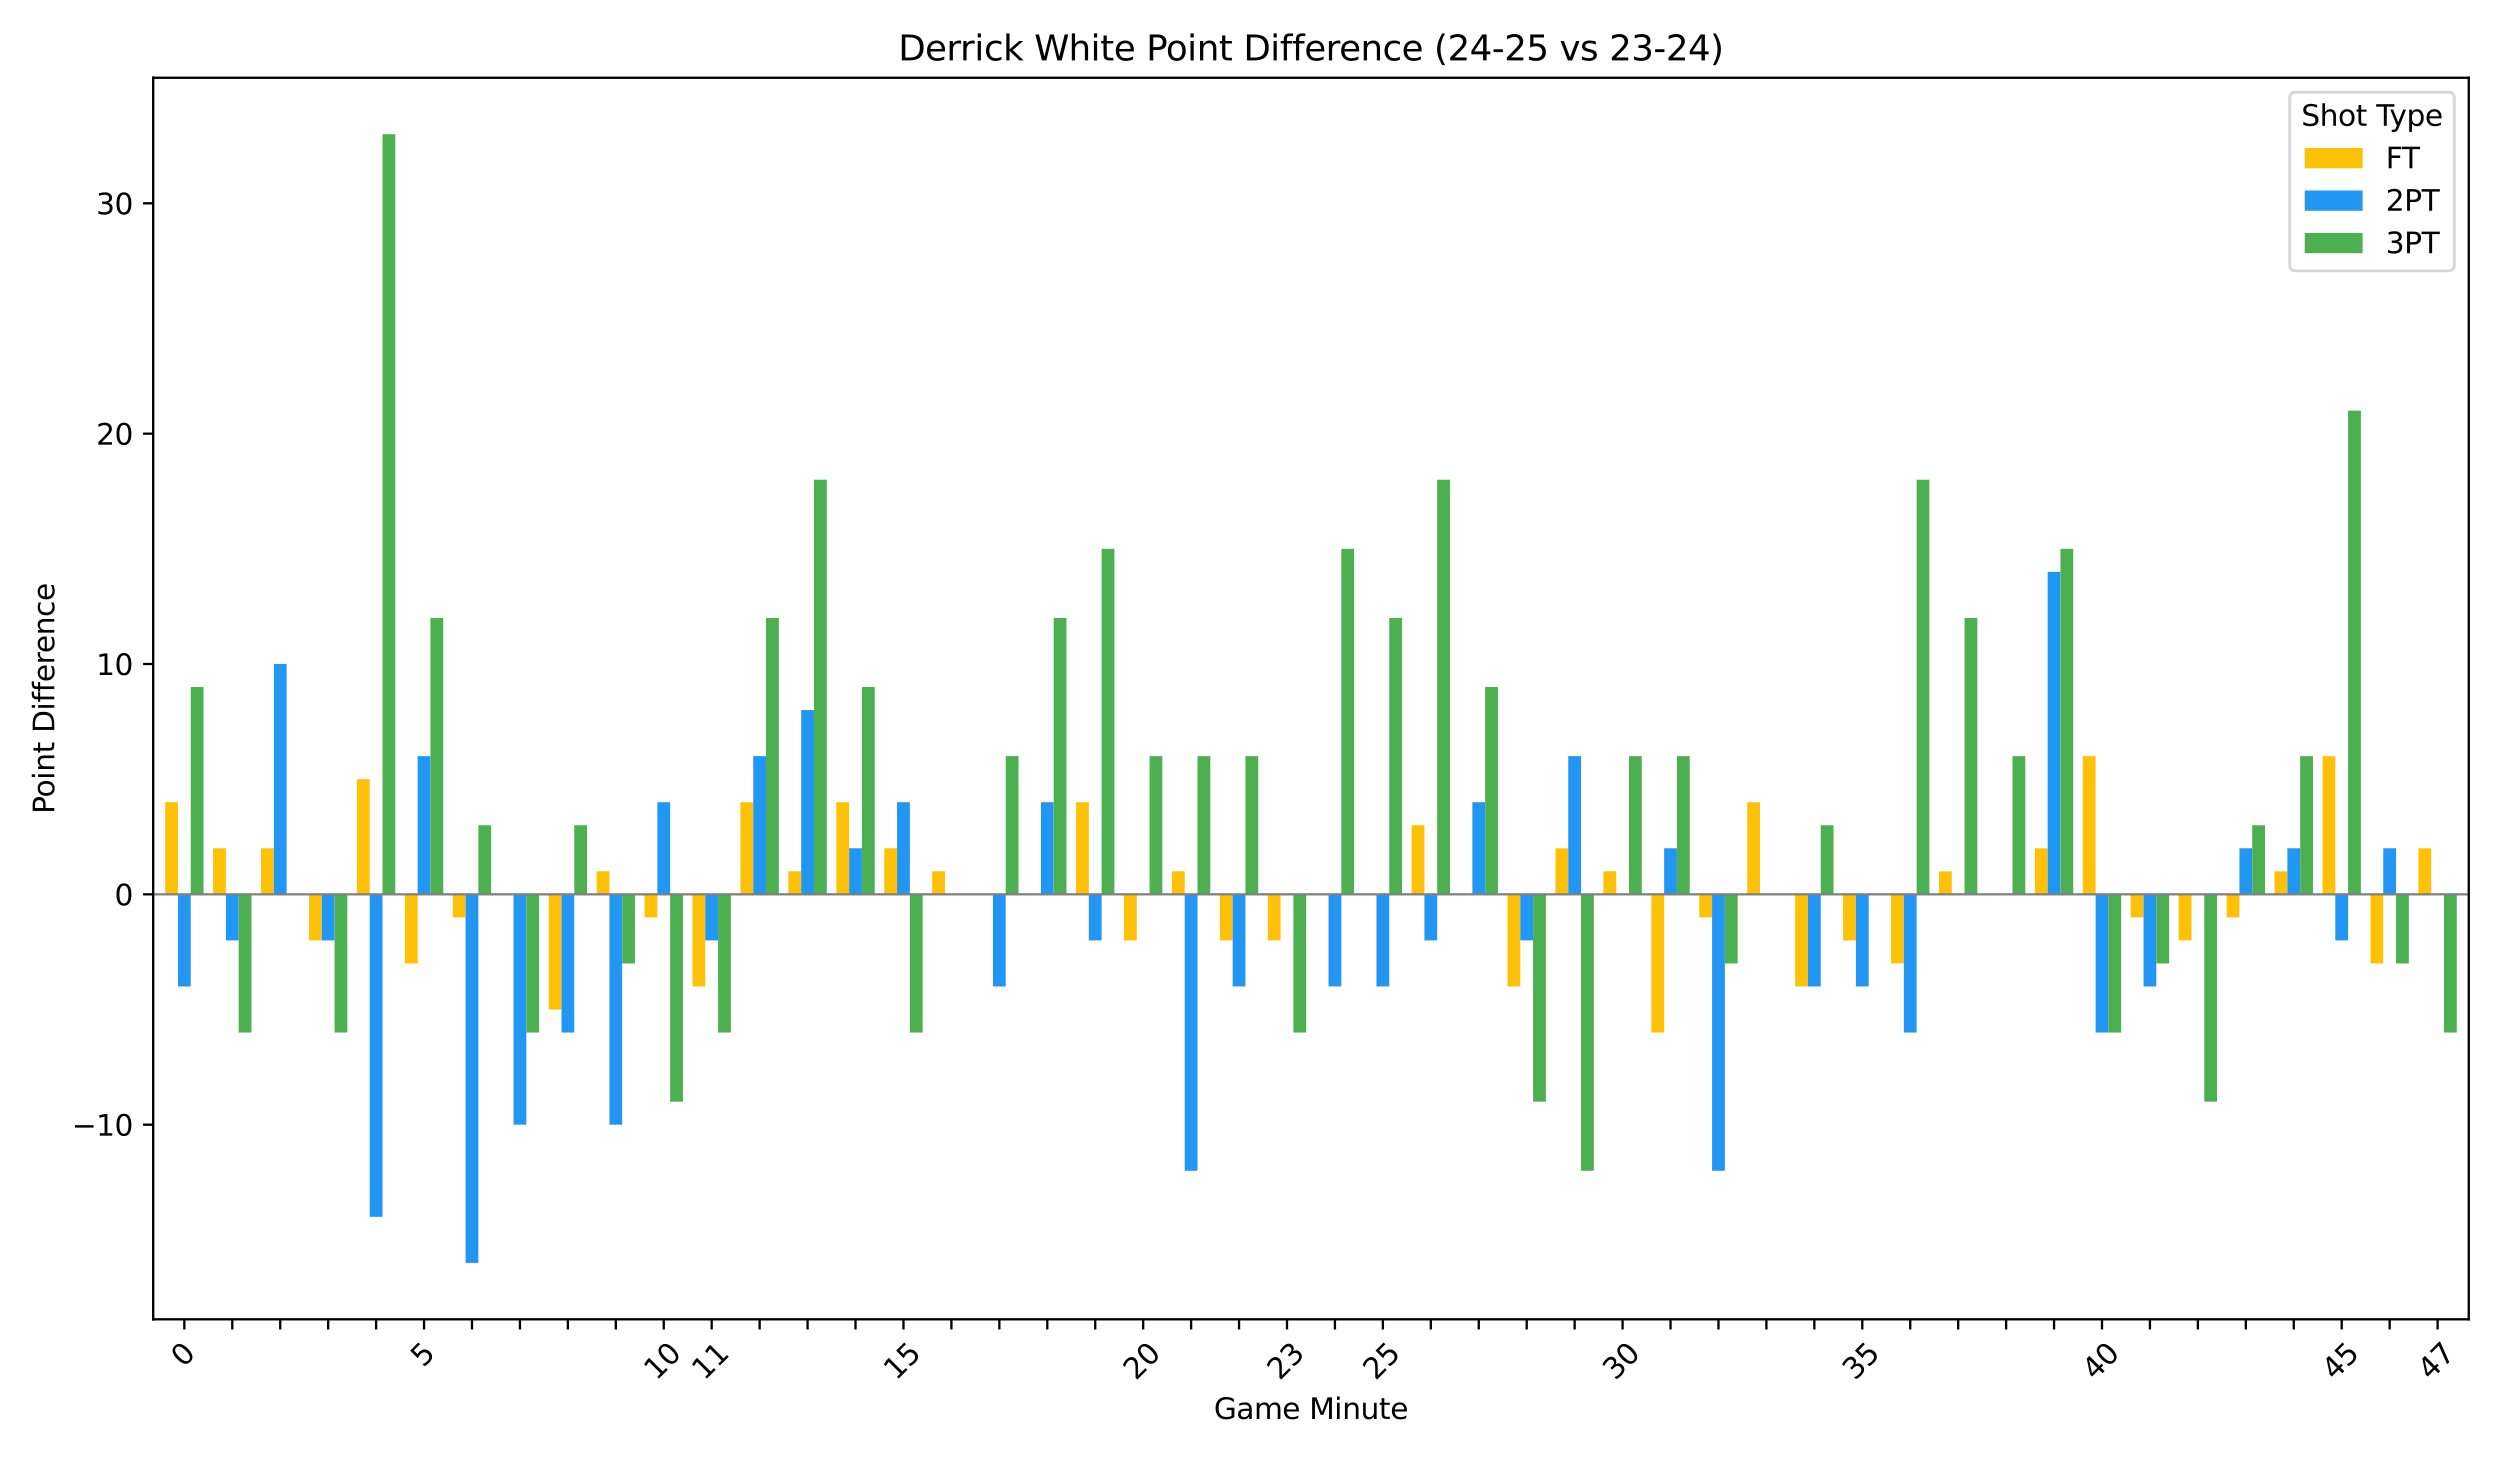 <?xml version="1.0" encoding="utf-8" standalone="no"?>
<!DOCTYPE svg PUBLIC "-//W3C//DTD SVG 1.1//EN"
  "http://www.w3.org/Graphics/SVG/1.1/DTD/svg11.dtd">
<svg xmlns:xlink="http://www.w3.org/1999/xlink" width="864pt" height="504pt" viewBox="0 0 864 504" xmlns="http://www.w3.org/2000/svg" version="1.1">
 <defs>
  <style type="text/css">*{stroke-linejoin: round; stroke-linecap: butt}</style>
 </defs>
 <g id="figure_1">
  <g id="patch_1">
   <path d="M 0 504 
L 864 504 
L 864 0 
L 0 0 
z
" style="fill: #ffffff"/>
  </g>
  <g id="axes_1">
   <g id="patch_2">
    <path d="M 52.94 455.956 
L 853.2 455.956 
L 853.2 26.88 
L 52.94 26.88 
z
" style="fill: #ffffff"/>
   </g>
   <g id="patch_3">
    <path d="M 57.082 309.083 
L 61.5 309.083 
L 61.5 277.24 
L 57.082 277.24 
z
" clip-path="url(#peb480f5af8)" style="fill: #ffc107"/>
   </g>
   <g id="patch_4">
    <path d="M 73.651 309.083 
L 78.069 309.083 
L 78.069 293.162 
L 73.651 293.162 
z
" clip-path="url(#peb480f5af8)" style="fill: #ffc107"/>
   </g>
   <g id="patch_5">
    <path d="M 90.219 309.083 
L 94.637 309.083 
L 94.637 293.162 
L 90.219 293.162 
z
" clip-path="url(#peb480f5af8)" style="fill: #ffc107"/>
   </g>
   <g id="patch_6">
    <path d="M 106.788 309.083 
L 111.206 309.083 
L 111.206 325.004 
L 106.788 325.004 
z
" clip-path="url(#peb480f5af8)" style="fill: #ffc107"/>
   </g>
   <g id="patch_7">
    <path d="M 123.356 309.083 
L 127.775 309.083 
L 127.775 269.28 
L 123.356 269.28 
z
" clip-path="url(#peb480f5af8)" style="fill: #ffc107"/>
   </g>
   <g id="patch_8">
    <path d="M 139.925 309.083 
L 144.343 309.083 
L 144.343 332.964 
L 139.925 332.964 
z
" clip-path="url(#peb480f5af8)" style="fill: #ffc107"/>
   </g>
   <g id="patch_9">
    <path d="M 156.493 309.083 
L 160.912 309.083 
L 160.912 317.043 
L 156.493 317.043 
z
" clip-path="url(#peb480f5af8)" style="fill: #ffc107"/>
   </g>
   <g id="patch_10">
    <path d="M 173.062 309.083 
L 177.48 309.083 
L 177.48 309.083 
L 173.062 309.083 
z
" clip-path="url(#peb480f5af8)" style="fill: #ffc107"/>
   </g>
   <g id="patch_11">
    <path d="M 189.63 309.083 
L 194.049 309.083 
L 194.049 348.886 
L 189.63 348.886 
z
" clip-path="url(#peb480f5af8)" style="fill: #ffc107"/>
   </g>
   <g id="patch_12">
    <path d="M 206.199 309.083 
L 210.617 309.083 
L 210.617 301.122 
L 206.199 301.122 
z
" clip-path="url(#peb480f5af8)" style="fill: #ffc107"/>
   </g>
   <g id="patch_13">
    <path d="M 222.767 309.083 
L 227.186 309.083 
L 227.186 317.043 
L 222.767 317.043 
z
" clip-path="url(#peb480f5af8)" style="fill: #ffc107"/>
   </g>
   <g id="patch_14">
    <path d="M 239.336 309.083 
L 243.754 309.083 
L 243.754 340.925 
L 239.336 340.925 
z
" clip-path="url(#peb480f5af8)" style="fill: #ffc107"/>
   </g>
   <g id="patch_15">
    <path d="M 255.904 309.083 
L 260.323 309.083 
L 260.323 277.24 
L 255.904 277.24 
z
" clip-path="url(#peb480f5af8)" style="fill: #ffc107"/>
   </g>
   <g id="patch_16">
    <path d="M 272.473 309.083 
L 276.891 309.083 
L 276.891 301.122 
L 272.473 301.122 
z
" clip-path="url(#peb480f5af8)" style="fill: #ffc107"/>
   </g>
   <g id="patch_17">
    <path d="M 289.042 309.083 
L 293.46 309.083 
L 293.46 277.24 
L 289.042 277.24 
z
" clip-path="url(#peb480f5af8)" style="fill: #ffc107"/>
   </g>
   <g id="patch_18">
    <path d="M 305.61 309.083 
L 310.028 309.083 
L 310.028 293.162 
L 305.61 293.162 
z
" clip-path="url(#peb480f5af8)" style="fill: #ffc107"/>
   </g>
   <g id="patch_19">
    <path d="M 322.179 309.083 
L 326.597 309.083 
L 326.597 301.122 
L 322.179 301.122 
z
" clip-path="url(#peb480f5af8)" style="fill: #ffc107"/>
   </g>
   <g id="patch_20">
    <path d="M 338.747 309.083 
L 343.165 309.083 
L 343.165 309.083 
L 338.747 309.083 
z
" clip-path="url(#peb480f5af8)" style="fill: #ffc107"/>
   </g>
   <g id="patch_21">
    <path d="M 355.316 309.083 
L 359.734 309.083 
L 359.734 309.083 
L 355.316 309.083 
z
" clip-path="url(#peb480f5af8)" style="fill: #ffc107"/>
   </g>
   <g id="patch_22">
    <path d="M 371.884 309.083 
L 376.302 309.083 
L 376.302 277.24 
L 371.884 277.24 
z
" clip-path="url(#peb480f5af8)" style="fill: #ffc107"/>
   </g>
   <g id="patch_23">
    <path d="M 388.453 309.083 
L 392.871 309.083 
L 392.871 325.004 
L 388.453 325.004 
z
" clip-path="url(#peb480f5af8)" style="fill: #ffc107"/>
   </g>
   <g id="patch_24">
    <path d="M 405.021 309.083 
L 409.44 309.083 
L 409.44 301.122 
L 405.021 301.122 
z
" clip-path="url(#peb480f5af8)" style="fill: #ffc107"/>
   </g>
   <g id="patch_25">
    <path d="M 421.59 309.083 
L 426.008 309.083 
L 426.008 325.004 
L 421.59 325.004 
z
" clip-path="url(#peb480f5af8)" style="fill: #ffc107"/>
   </g>
   <g id="patch_26">
    <path d="M 438.158 309.083 
L 442.577 309.083 
L 442.577 325.004 
L 438.158 325.004 
z
" clip-path="url(#peb480f5af8)" style="fill: #ffc107"/>
   </g>
   <g id="patch_27">
    <path d="M 454.727 309.083 
L 459.145 309.083 
L 459.145 309.083 
L 454.727 309.083 
z
" clip-path="url(#peb480f5af8)" style="fill: #ffc107"/>
   </g>
   <g id="patch_28">
    <path d="M 471.295 309.083 
L 475.714 309.083 
L 475.714 309.083 
L 471.295 309.083 
z
" clip-path="url(#peb480f5af8)" style="fill: #ffc107"/>
   </g>
   <g id="patch_29">
    <path d="M 487.864 309.083 
L 492.282 309.083 
L 492.282 285.201 
L 487.864 285.201 
z
" clip-path="url(#peb480f5af8)" style="fill: #ffc107"/>
   </g>
   <g id="patch_30">
    <path d="M 504.432 309.083 
L 508.851 309.083 
L 508.851 309.083 
L 504.432 309.083 
z
" clip-path="url(#peb480f5af8)" style="fill: #ffc107"/>
   </g>
   <g id="patch_31">
    <path d="M 521.001 309.083 
L 525.419 309.083 
L 525.419 340.925 
L 521.001 340.925 
z
" clip-path="url(#peb480f5af8)" style="fill: #ffc107"/>
   </g>
   <g id="patch_32">
    <path d="M 537.57 309.083 
L 541.988 309.083 
L 541.988 293.162 
L 537.57 293.162 
z
" clip-path="url(#peb480f5af8)" style="fill: #ffc107"/>
   </g>
   <g id="patch_33">
    <path d="M 554.138 309.083 
L 558.556 309.083 
L 558.556 301.122 
L 554.138 301.122 
z
" clip-path="url(#peb480f5af8)" style="fill: #ffc107"/>
   </g>
   <g id="patch_34">
    <path d="M 570.707 309.083 
L 575.125 309.083 
L 575.125 356.846 
L 570.707 356.846 
z
" clip-path="url(#peb480f5af8)" style="fill: #ffc107"/>
   </g>
   <g id="patch_35">
    <path d="M 587.275 309.083 
L 591.693 309.083 
L 591.693 317.043 
L 587.275 317.043 
z
" clip-path="url(#peb480f5af8)" style="fill: #ffc107"/>
   </g>
   <g id="patch_36">
    <path d="M 603.844 309.083 
L 608.262 309.083 
L 608.262 277.24 
L 603.844 277.24 
z
" clip-path="url(#peb480f5af8)" style="fill: #ffc107"/>
   </g>
   <g id="patch_37">
    <path d="M 620.412 309.083 
L 624.83 309.083 
L 624.83 340.925 
L 620.412 340.925 
z
" clip-path="url(#peb480f5af8)" style="fill: #ffc107"/>
   </g>
   <g id="patch_38">
    <path d="M 636.981 309.083 
L 641.399 309.083 
L 641.399 325.004 
L 636.981 325.004 
z
" clip-path="url(#peb480f5af8)" style="fill: #ffc107"/>
   </g>
   <g id="patch_39">
    <path d="M 653.549 309.083 
L 657.967 309.083 
L 657.967 332.964 
L 653.549 332.964 
z
" clip-path="url(#peb480f5af8)" style="fill: #ffc107"/>
   </g>
   <g id="patch_40">
    <path d="M 670.118 309.083 
L 674.536 309.083 
L 674.536 301.122 
L 670.118 301.122 
z
" clip-path="url(#peb480f5af8)" style="fill: #ffc107"/>
   </g>
   <g id="patch_41">
    <path d="M 686.686 309.083 
L 691.105 309.083 
L 691.105 309.083 
L 686.686 309.083 
z
" clip-path="url(#peb480f5af8)" style="fill: #ffc107"/>
   </g>
   <g id="patch_42">
    <path d="M 703.255 309.083 
L 707.673 309.083 
L 707.673 293.162 
L 703.255 293.162 
z
" clip-path="url(#peb480f5af8)" style="fill: #ffc107"/>
   </g>
   <g id="patch_43">
    <path d="M 719.823 309.083 
L 724.242 309.083 
L 724.242 261.319 
L 719.823 261.319 
z
" clip-path="url(#peb480f5af8)" style="fill: #ffc107"/>
   </g>
   <g id="patch_44">
    <path d="M 736.392 309.083 
L 740.81 309.083 
L 740.81 317.043 
L 736.392 317.043 
z
" clip-path="url(#peb480f5af8)" style="fill: #ffc107"/>
   </g>
   <g id="patch_45">
    <path d="M 752.96 309.083 
L 757.379 309.083 
L 757.379 325.004 
L 752.96 325.004 
z
" clip-path="url(#peb480f5af8)" style="fill: #ffc107"/>
   </g>
   <g id="patch_46">
    <path d="M 769.529 309.083 
L 773.947 309.083 
L 773.947 317.043 
L 769.529 317.043 
z
" clip-path="url(#peb480f5af8)" style="fill: #ffc107"/>
   </g>
   <g id="patch_47">
    <path d="M 786.097 309.083 
L 790.516 309.083 
L 790.516 301.122 
L 786.097 301.122 
z
" clip-path="url(#peb480f5af8)" style="fill: #ffc107"/>
   </g>
   <g id="patch_48">
    <path d="M 802.666 309.083 
L 807.084 309.083 
L 807.084 261.319 
L 802.666 261.319 
z
" clip-path="url(#peb480f5af8)" style="fill: #ffc107"/>
   </g>
   <g id="patch_49">
    <path d="M 819.235 309.083 
L 823.653 309.083 
L 823.653 332.964 
L 819.235 332.964 
z
" clip-path="url(#peb480f5af8)" style="fill: #ffc107"/>
   </g>
   <g id="patch_50">
    <path d="M 835.803 309.083 
L 840.221 309.083 
L 840.221 293.162 
L 835.803 293.162 
z
" clip-path="url(#peb480f5af8)" style="fill: #ffc107"/>
   </g>
   <g id="patch_51">
    <path d="M 61.5 309.083 
L 65.919 309.083 
L 65.919 340.925 
L 61.5 340.925 
z
" clip-path="url(#peb480f5af8)" style="fill: #2196f3"/>
   </g>
   <g id="patch_52">
    <path d="M 78.069 309.083 
L 82.487 309.083 
L 82.487 325.004 
L 78.069 325.004 
z
" clip-path="url(#peb480f5af8)" style="fill: #2196f3"/>
   </g>
   <g id="patch_53">
    <path d="M 94.637 309.083 
L 99.056 309.083 
L 99.056 229.477 
L 94.637 229.477 
z
" clip-path="url(#peb480f5af8)" style="fill: #2196f3"/>
   </g>
   <g id="patch_54">
    <path d="M 111.206 309.083 
L 115.624 309.083 
L 115.624 325.004 
L 111.206 325.004 
z
" clip-path="url(#peb480f5af8)" style="fill: #2196f3"/>
   </g>
   <g id="patch_55">
    <path d="M 127.775 309.083 
L 132.193 309.083 
L 132.193 420.531 
L 127.775 420.531 
z
" clip-path="url(#peb480f5af8)" style="fill: #2196f3"/>
   </g>
   <g id="patch_56">
    <path d="M 144.343 309.083 
L 148.761 309.083 
L 148.761 261.319 
L 144.343 261.319 
z
" clip-path="url(#peb480f5af8)" style="fill: #2196f3"/>
   </g>
   <g id="patch_57">
    <path d="M 160.912 309.083 
L 165.33 309.083 
L 165.33 436.452 
L 160.912 436.452 
z
" clip-path="url(#peb480f5af8)" style="fill: #2196f3"/>
   </g>
   <g id="patch_58">
    <path d="M 177.48 309.083 
L 181.898 309.083 
L 181.898 388.689 
L 177.48 388.689 
z
" clip-path="url(#peb480f5af8)" style="fill: #2196f3"/>
   </g>
   <g id="patch_59">
    <path d="M 194.049 309.083 
L 198.467 309.083 
L 198.467 356.846 
L 194.049 356.846 
z
" clip-path="url(#peb480f5af8)" style="fill: #2196f3"/>
   </g>
   <g id="patch_60">
    <path d="M 210.617 309.083 
L 215.035 309.083 
L 215.035 388.689 
L 210.617 388.689 
z
" clip-path="url(#peb480f5af8)" style="fill: #2196f3"/>
   </g>
   <g id="patch_61">
    <path d="M 227.186 309.083 
L 231.604 309.083 
L 231.604 277.24 
L 227.186 277.24 
z
" clip-path="url(#peb480f5af8)" style="fill: #2196f3"/>
   </g>
   <g id="patch_62">
    <path d="M 243.754 309.083 
L 248.173 309.083 
L 248.173 325.004 
L 243.754 325.004 
z
" clip-path="url(#peb480f5af8)" style="fill: #2196f3"/>
   </g>
   <g id="patch_63">
    <path d="M 260.323 309.083 
L 264.741 309.083 
L 264.741 261.319 
L 260.323 261.319 
z
" clip-path="url(#peb480f5af8)" style="fill: #2196f3"/>
   </g>
   <g id="patch_64">
    <path d="M 276.891 309.083 
L 281.31 309.083 
L 281.31 245.398 
L 276.891 245.398 
z
" clip-path="url(#peb480f5af8)" style="fill: #2196f3"/>
   </g>
   <g id="patch_65">
    <path d="M 293.46 309.083 
L 297.878 309.083 
L 297.878 293.162 
L 293.46 293.162 
z
" clip-path="url(#peb480f5af8)" style="fill: #2196f3"/>
   </g>
   <g id="patch_66">
    <path d="M 310.028 309.083 
L 314.447 309.083 
L 314.447 277.24 
L 310.028 277.24 
z
" clip-path="url(#peb480f5af8)" style="fill: #2196f3"/>
   </g>
   <g id="patch_67">
    <path d="M 326.597 309.083 
L 331.015 309.083 
L 331.015 309.083 
L 326.597 309.083 
z
" clip-path="url(#peb480f5af8)" style="fill: #2196f3"/>
   </g>
   <g id="patch_68">
    <path d="M 343.165 309.083 
L 347.584 309.083 
L 347.584 340.925 
L 343.165 340.925 
z
" clip-path="url(#peb480f5af8)" style="fill: #2196f3"/>
   </g>
   <g id="patch_69">
    <path d="M 359.734 309.083 
L 364.152 309.083 
L 364.152 277.24 
L 359.734 277.24 
z
" clip-path="url(#peb480f5af8)" style="fill: #2196f3"/>
   </g>
   <g id="patch_70">
    <path d="M 376.302 309.083 
L 380.721 309.083 
L 380.721 325.004 
L 376.302 325.004 
z
" clip-path="url(#peb480f5af8)" style="fill: #2196f3"/>
   </g>
   <g id="patch_71">
    <path d="M 392.871 309.083 
L 397.289 309.083 
L 397.289 309.083 
L 392.871 309.083 
z
" clip-path="url(#peb480f5af8)" style="fill: #2196f3"/>
   </g>
   <g id="patch_72">
    <path d="M 409.44 309.083 
L 413.858 309.083 
L 413.858 404.61 
L 409.44 404.61 
z
" clip-path="url(#peb480f5af8)" style="fill: #2196f3"/>
   </g>
   <g id="patch_73">
    <path d="M 426.008 309.083 
L 430.426 309.083 
L 430.426 340.925 
L 426.008 340.925 
z
" clip-path="url(#peb480f5af8)" style="fill: #2196f3"/>
   </g>
   <g id="patch_74">
    <path d="M 442.577 309.083 
L 446.995 309.083 
L 446.995 309.083 
L 442.577 309.083 
z
" clip-path="url(#peb480f5af8)" style="fill: #2196f3"/>
   </g>
   <g id="patch_75">
    <path d="M 459.145 309.083 
L 463.563 309.083 
L 463.563 340.925 
L 459.145 340.925 
z
" clip-path="url(#peb480f5af8)" style="fill: #2196f3"/>
   </g>
   <g id="patch_76">
    <path d="M 475.714 309.083 
L 480.132 309.083 
L 480.132 340.925 
L 475.714 340.925 
z
" clip-path="url(#peb480f5af8)" style="fill: #2196f3"/>
   </g>
   <g id="patch_77">
    <path d="M 492.282 309.083 
L 496.7 309.083 
L 496.7 325.004 
L 492.282 325.004 
z
" clip-path="url(#peb480f5af8)" style="fill: #2196f3"/>
   </g>
   <g id="patch_78">
    <path d="M 508.851 309.083 
L 513.269 309.083 
L 513.269 277.24 
L 508.851 277.24 
z
" clip-path="url(#peb480f5af8)" style="fill: #2196f3"/>
   </g>
   <g id="patch_79">
    <path d="M 525.419 309.083 
L 529.838 309.083 
L 529.838 325.004 
L 525.419 325.004 
z
" clip-path="url(#peb480f5af8)" style="fill: #2196f3"/>
   </g>
   <g id="patch_80">
    <path d="M 541.988 309.083 
L 546.406 309.083 
L 546.406 261.319 
L 541.988 261.319 
z
" clip-path="url(#peb480f5af8)" style="fill: #2196f3"/>
   </g>
   <g id="patch_81">
    <path d="M 558.556 309.083 
L 562.975 309.083 
L 562.975 309.083 
L 558.556 309.083 
z
" clip-path="url(#peb480f5af8)" style="fill: #2196f3"/>
   </g>
   <g id="patch_82">
    <path d="M 575.125 309.083 
L 579.543 309.083 
L 579.543 293.162 
L 575.125 293.162 
z
" clip-path="url(#peb480f5af8)" style="fill: #2196f3"/>
   </g>
   <g id="patch_83">
    <path d="M 591.693 309.083 
L 596.112 309.083 
L 596.112 404.61 
L 591.693 404.61 
z
" clip-path="url(#peb480f5af8)" style="fill: #2196f3"/>
   </g>
   <g id="patch_84">
    <path d="M 608.262 309.083 
L 612.68 309.083 
L 612.68 309.083 
L 608.262 309.083 
z
" clip-path="url(#peb480f5af8)" style="fill: #2196f3"/>
   </g>
   <g id="patch_85">
    <path d="M 624.83 309.083 
L 629.249 309.083 
L 629.249 340.925 
L 624.83 340.925 
z
" clip-path="url(#peb480f5af8)" style="fill: #2196f3"/>
   </g>
   <g id="patch_86">
    <path d="M 641.399 309.083 
L 645.817 309.083 
L 645.817 340.925 
L 641.399 340.925 
z
" clip-path="url(#peb480f5af8)" style="fill: #2196f3"/>
   </g>
   <g id="patch_87">
    <path d="M 657.967 309.083 
L 662.386 309.083 
L 662.386 356.846 
L 657.967 356.846 
z
" clip-path="url(#peb480f5af8)" style="fill: #2196f3"/>
   </g>
   <g id="patch_88">
    <path d="M 674.536 309.083 
L 678.954 309.083 
L 678.954 309.083 
L 674.536 309.083 
z
" clip-path="url(#peb480f5af8)" style="fill: #2196f3"/>
   </g>
   <g id="patch_89">
    <path d="M 691.105 309.083 
L 695.523 309.083 
L 695.523 309.083 
L 691.105 309.083 
z
" clip-path="url(#peb480f5af8)" style="fill: #2196f3"/>
   </g>
   <g id="patch_90">
    <path d="M 707.673 309.083 
L 712.091 309.083 
L 712.091 197.635 
L 707.673 197.635 
z
" clip-path="url(#peb480f5af8)" style="fill: #2196f3"/>
   </g>
   <g id="patch_91">
    <path d="M 724.242 309.083 
L 728.66 309.083 
L 728.66 356.846 
L 724.242 356.846 
z
" clip-path="url(#peb480f5af8)" style="fill: #2196f3"/>
   </g>
   <g id="patch_92">
    <path d="M 740.81 309.083 
L 745.228 309.083 
L 745.228 340.925 
L 740.81 340.925 
z
" clip-path="url(#peb480f5af8)" style="fill: #2196f3"/>
   </g>
   <g id="patch_93">
    <path d="M 757.379 309.083 
L 761.797 309.083 
L 761.797 309.083 
L 757.379 309.083 
z
" clip-path="url(#peb480f5af8)" style="fill: #2196f3"/>
   </g>
   <g id="patch_94">
    <path d="M 773.947 309.083 
L 778.365 309.083 
L 778.365 293.162 
L 773.947 293.162 
z
" clip-path="url(#peb480f5af8)" style="fill: #2196f3"/>
   </g>
   <g id="patch_95">
    <path d="M 790.516 309.083 
L 794.934 309.083 
L 794.934 293.162 
L 790.516 293.162 
z
" clip-path="url(#peb480f5af8)" style="fill: #2196f3"/>
   </g>
   <g id="patch_96">
    <path d="M 807.084 309.083 
L 811.503 309.083 
L 811.503 325.004 
L 807.084 325.004 
z
" clip-path="url(#peb480f5af8)" style="fill: #2196f3"/>
   </g>
   <g id="patch_97">
    <path d="M 823.653 309.083 
L 828.071 309.083 
L 828.071 293.162 
L 823.653 293.162 
z
" clip-path="url(#peb480f5af8)" style="fill: #2196f3"/>
   </g>
   <g id="patch_98">
    <path d="M 840.221 309.083 
L 844.64 309.083 
L 844.64 309.083 
L 840.221 309.083 
z
" clip-path="url(#peb480f5af8)" style="fill: #2196f3"/>
   </g>
   <g id="patch_99">
    <path d="M 65.919 309.083 
L 70.337 309.083 
L 70.337 237.437 
L 65.919 237.437 
z
" clip-path="url(#peb480f5af8)" style="fill: #4caf50"/>
   </g>
   <g id="patch_100">
    <path d="M 82.487 309.083 
L 86.905 309.083 
L 86.905 356.846 
L 82.487 356.846 
z
" clip-path="url(#peb480f5af8)" style="fill: #4caf50"/>
   </g>
   <g id="patch_101">
    <path d="M 99.056 309.083 
L 103.474 309.083 
L 103.474 309.083 
L 99.056 309.083 
z
" clip-path="url(#peb480f5af8)" style="fill: #4caf50"/>
   </g>
   <g id="patch_102">
    <path d="M 115.624 309.083 
L 120.043 309.083 
L 120.043 356.846 
L 115.624 356.846 
z
" clip-path="url(#peb480f5af8)" style="fill: #4caf50"/>
   </g>
   <g id="patch_103">
    <path d="M 132.193 309.083 
L 136.611 309.083 
L 136.611 46.383 
L 132.193 46.383 
z
" clip-path="url(#peb480f5af8)" style="fill: #4caf50"/>
   </g>
   <g id="patch_104">
    <path d="M 148.761 309.083 
L 153.18 309.083 
L 153.18 213.556 
L 148.761 213.556 
z
" clip-path="url(#peb480f5af8)" style="fill: #4caf50"/>
   </g>
   <g id="patch_105">
    <path d="M 165.33 309.083 
L 169.748 309.083 
L 169.748 285.201 
L 165.33 285.201 
z
" clip-path="url(#peb480f5af8)" style="fill: #4caf50"/>
   </g>
   <g id="patch_106">
    <path d="M 181.898 309.083 
L 186.317 309.083 
L 186.317 356.846 
L 181.898 356.846 
z
" clip-path="url(#peb480f5af8)" style="fill: #4caf50"/>
   </g>
   <g id="patch_107">
    <path d="M 198.467 309.083 
L 202.885 309.083 
L 202.885 285.201 
L 198.467 285.201 
z
" clip-path="url(#peb480f5af8)" style="fill: #4caf50"/>
   </g>
   <g id="patch_108">
    <path d="M 215.035 309.083 
L 219.454 309.083 
L 219.454 332.964 
L 215.035 332.964 
z
" clip-path="url(#peb480f5af8)" style="fill: #4caf50"/>
   </g>
   <g id="patch_109">
    <path d="M 231.604 309.083 
L 236.022 309.083 
L 236.022 380.728 
L 231.604 380.728 
z
" clip-path="url(#peb480f5af8)" style="fill: #4caf50"/>
   </g>
   <g id="patch_110">
    <path d="M 248.173 309.083 
L 252.591 309.083 
L 252.591 356.846 
L 248.173 356.846 
z
" clip-path="url(#peb480f5af8)" style="fill: #4caf50"/>
   </g>
   <g id="patch_111">
    <path d="M 264.741 309.083 
L 269.159 309.083 
L 269.159 213.556 
L 264.741 213.556 
z
" clip-path="url(#peb480f5af8)" style="fill: #4caf50"/>
   </g>
   <g id="patch_112">
    <path d="M 281.31 309.083 
L 285.728 309.083 
L 285.728 165.792 
L 281.31 165.792 
z
" clip-path="url(#peb480f5af8)" style="fill: #4caf50"/>
   </g>
   <g id="patch_113">
    <path d="M 297.878 309.083 
L 302.296 309.083 
L 302.296 237.437 
L 297.878 237.437 
z
" clip-path="url(#peb480f5af8)" style="fill: #4caf50"/>
   </g>
   <g id="patch_114">
    <path d="M 314.447 309.083 
L 318.865 309.083 
L 318.865 356.846 
L 314.447 356.846 
z
" clip-path="url(#peb480f5af8)" style="fill: #4caf50"/>
   </g>
   <g id="patch_115">
    <path d="M 331.015 309.083 
L 335.433 309.083 
L 335.433 309.083 
L 331.015 309.083 
z
" clip-path="url(#peb480f5af8)" style="fill: #4caf50"/>
   </g>
   <g id="patch_116">
    <path d="M 347.584 309.083 
L 352.002 309.083 
L 352.002 261.319 
L 347.584 261.319 
z
" clip-path="url(#peb480f5af8)" style="fill: #4caf50"/>
   </g>
   <g id="patch_117">
    <path d="M 364.152 309.083 
L 368.57 309.083 
L 368.57 213.556 
L 364.152 213.556 
z
" clip-path="url(#peb480f5af8)" style="fill: #4caf50"/>
   </g>
   <g id="patch_118">
    <path d="M 380.721 309.083 
L 385.139 309.083 
L 385.139 189.674 
L 380.721 189.674 
z
" clip-path="url(#peb480f5af8)" style="fill: #4caf50"/>
   </g>
   <g id="patch_119">
    <path d="M 397.289 309.083 
L 401.708 309.083 
L 401.708 261.319 
L 397.289 261.319 
z
" clip-path="url(#peb480f5af8)" style="fill: #4caf50"/>
   </g>
   <g id="patch_120">
    <path d="M 413.858 309.083 
L 418.276 309.083 
L 418.276 261.319 
L 413.858 261.319 
z
" clip-path="url(#peb480f5af8)" style="fill: #4caf50"/>
   </g>
   <g id="patch_121">
    <path d="M 430.426 309.083 
L 434.845 309.083 
L 434.845 261.319 
L 430.426 261.319 
z
" clip-path="url(#peb480f5af8)" style="fill: #4caf50"/>
   </g>
   <g id="patch_122">
    <path d="M 446.995 309.083 
L 451.413 309.083 
L 451.413 356.846 
L 446.995 356.846 
z
" clip-path="url(#peb480f5af8)" style="fill: #4caf50"/>
   </g>
   <g id="patch_123">
    <path d="M 463.563 309.083 
L 467.982 309.083 
L 467.982 189.674 
L 463.563 189.674 
z
" clip-path="url(#peb480f5af8)" style="fill: #4caf50"/>
   </g>
   <g id="patch_124">
    <path d="M 480.132 309.083 
L 484.55 309.083 
L 484.55 213.556 
L 480.132 213.556 
z
" clip-path="url(#peb480f5af8)" style="fill: #4caf50"/>
   </g>
   <g id="patch_125">
    <path d="M 496.7 309.083 
L 501.119 309.083 
L 501.119 165.792 
L 496.7 165.792 
z
" clip-path="url(#peb480f5af8)" style="fill: #4caf50"/>
   </g>
   <g id="patch_126">
    <path d="M 513.269 309.083 
L 517.687 309.083 
L 517.687 237.437 
L 513.269 237.437 
z
" clip-path="url(#peb480f5af8)" style="fill: #4caf50"/>
   </g>
   <g id="patch_127">
    <path d="M 529.838 309.083 
L 534.256 309.083 
L 534.256 380.728 
L 529.838 380.728 
z
" clip-path="url(#peb480f5af8)" style="fill: #4caf50"/>
   </g>
   <g id="patch_128">
    <path d="M 546.406 309.083 
L 550.824 309.083 
L 550.824 404.61 
L 546.406 404.61 
z
" clip-path="url(#peb480f5af8)" style="fill: #4caf50"/>
   </g>
   <g id="patch_129">
    <path d="M 562.975 309.083 
L 567.393 309.083 
L 567.393 261.319 
L 562.975 261.319 
z
" clip-path="url(#peb480f5af8)" style="fill: #4caf50"/>
   </g>
   <g id="patch_130">
    <path d="M 579.543 309.083 
L 583.961 309.083 
L 583.961 261.319 
L 579.543 261.319 
z
" clip-path="url(#peb480f5af8)" style="fill: #4caf50"/>
   </g>
   <g id="patch_131">
    <path d="M 596.112 309.083 
L 600.53 309.083 
L 600.53 332.964 
L 596.112 332.964 
z
" clip-path="url(#peb480f5af8)" style="fill: #4caf50"/>
   </g>
   <g id="patch_132">
    <path d="M 612.68 309.083 
L 617.098 309.083 
L 617.098 309.083 
L 612.68 309.083 
z
" clip-path="url(#peb480f5af8)" style="fill: #4caf50"/>
   </g>
   <g id="patch_133">
    <path d="M 629.249 309.083 
L 633.667 309.083 
L 633.667 285.201 
L 629.249 285.201 
z
" clip-path="url(#peb480f5af8)" style="fill: #4caf50"/>
   </g>
   <g id="patch_134">
    <path d="M 645.817 309.083 
L 650.236 309.083 
L 650.236 309.083 
L 645.817 309.083 
z
" clip-path="url(#peb480f5af8)" style="fill: #4caf50"/>
   </g>
   <g id="patch_135">
    <path d="M 662.386 309.083 
L 666.804 309.083 
L 666.804 165.792 
L 662.386 165.792 
z
" clip-path="url(#peb480f5af8)" style="fill: #4caf50"/>
   </g>
   <g id="patch_136">
    <path d="M 678.954 309.083 
L 683.373 309.083 
L 683.373 213.556 
L 678.954 213.556 
z
" clip-path="url(#peb480f5af8)" style="fill: #4caf50"/>
   </g>
   <g id="patch_137">
    <path d="M 695.523 309.083 
L 699.941 309.083 
L 699.941 261.319 
L 695.523 261.319 
z
" clip-path="url(#peb480f5af8)" style="fill: #4caf50"/>
   </g>
   <g id="patch_138">
    <path d="M 712.091 309.083 
L 716.51 309.083 
L 716.51 189.674 
L 712.091 189.674 
z
" clip-path="url(#peb480f5af8)" style="fill: #4caf50"/>
   </g>
   <g id="patch_139">
    <path d="M 728.66 309.083 
L 733.078 309.083 
L 733.078 356.846 
L 728.66 356.846 
z
" clip-path="url(#peb480f5af8)" style="fill: #4caf50"/>
   </g>
   <g id="patch_140">
    <path d="M 745.228 309.083 
L 749.647 309.083 
L 749.647 332.964 
L 745.228 332.964 
z
" clip-path="url(#peb480f5af8)" style="fill: #4caf50"/>
   </g>
   <g id="patch_141">
    <path d="M 761.797 309.083 
L 766.215 309.083 
L 766.215 380.728 
L 761.797 380.728 
z
" clip-path="url(#peb480f5af8)" style="fill: #4caf50"/>
   </g>
   <g id="patch_142">
    <path d="M 778.365 309.083 
L 782.784 309.083 
L 782.784 285.201 
L 778.365 285.201 
z
" clip-path="url(#peb480f5af8)" style="fill: #4caf50"/>
   </g>
   <g id="patch_143">
    <path d="M 794.934 309.083 
L 799.352 309.083 
L 799.352 261.319 
L 794.934 261.319 
z
" clip-path="url(#peb480f5af8)" style="fill: #4caf50"/>
   </g>
   <g id="patch_144">
    <path d="M 811.503 309.083 
L 815.921 309.083 
L 815.921 141.91 
L 811.503 141.91 
z
" clip-path="url(#peb480f5af8)" style="fill: #4caf50"/>
   </g>
   <g id="patch_145">
    <path d="M 828.071 309.083 
L 832.489 309.083 
L 832.489 332.964 
L 828.071 332.964 
z
" clip-path="url(#peb480f5af8)" style="fill: #4caf50"/>
   </g>
   <g id="patch_146">
    <path d="M 844.64 309.083 
L 849.058 309.083 
L 849.058 356.846 
L 844.64 356.846 
z
" clip-path="url(#peb480f5af8)" style="fill: #4caf50"/>
   </g>
   <g id="matplotlib.axis_1">
    <g id="xtick_1">
     <g id="line2d_1">
      <defs>
       <path id="m72087a1bee" d="M 0 0 
L 0 3.5 
" style="stroke: #000000; stroke-width: 0.8"/>
      </defs>
      <g>
       <use xlink:href="#m72087a1bee" x="63.71" y="455.956" style="stroke: #000000; stroke-width: 0.8"/>
      </g>
     </g>
     <g id="text_1">
      <!-- 0 -->
      <g transform="translate(63.411 472.827) rotate(-45) scale(0.1 -0.1)">
       <defs>
        <path id="DejaVuSans-30" d="M 2034 4250 
Q 1547 4250 1301 3770 
Q 1056 3291 1056 2328 
Q 1056 1369 1301 889 
Q 1547 409 2034 409 
Q 2525 409 2770 889 
Q 3016 1369 3016 2328 
Q 3016 3291 2770 3770 
Q 2525 4250 2034 4250 
z
M 2034 4750 
Q 2819 4750 3233 4129 
Q 3647 3509 3647 2328 
Q 3647 1150 3233 529 
Q 2819 -91 2034 -91 
Q 1250 -91 836 529 
Q 422 1150 422 2328 
Q 422 3509 836 4129 
Q 1250 4750 2034 4750 
z
" transform="scale(0.016)"/>
       </defs>
       <use xlink:href="#DejaVuSans-30"/>
      </g>
     </g>
    </g>
    <g id="xtick_2">
     <g id="line2d_2">
      <g>
       <use xlink:href="#m72087a1bee" x="80.278" y="455.956" style="stroke: #000000; stroke-width: 0.8"/>
      </g>
     </g>
    </g>
    <g id="xtick_3">
     <g id="line2d_3">
      <g>
       <use xlink:href="#m72087a1bee" x="96.847" y="455.956" style="stroke: #000000; stroke-width: 0.8"/>
      </g>
     </g>
    </g>
    <g id="xtick_4">
     <g id="line2d_4">
      <g>
       <use xlink:href="#m72087a1bee" x="113.415" y="455.956" style="stroke: #000000; stroke-width: 0.8"/>
      </g>
     </g>
    </g>
    <g id="xtick_5">
     <g id="line2d_5">
      <g>
       <use xlink:href="#m72087a1bee" x="129.984" y="455.956" style="stroke: #000000; stroke-width: 0.8"/>
      </g>
     </g>
    </g>
    <g id="xtick_6">
     <g id="line2d_6">
      <g>
       <use xlink:href="#m72087a1bee" x="146.552" y="455.956" style="stroke: #000000; stroke-width: 0.8"/>
      </g>
     </g>
     <g id="text_2">
      <!-- 5 -->
      <g transform="translate(146.254 472.827) rotate(-45) scale(0.1 -0.1)">
       <defs>
        <path id="DejaVuSans-35" d="M 691 4666 
L 3169 4666 
L 3169 4134 
L 1269 4134 
L 1269 2991 
Q 1406 3038 1543 3061 
Q 1681 3084 1819 3084 
Q 2600 3084 3056 2656 
Q 3513 2228 3513 1497 
Q 3513 744 3044 326 
Q 2575 -91 1722 -91 
Q 1428 -91 1123 -41 
Q 819 9 494 109 
L 494 744 
Q 775 591 1075 516 
Q 1375 441 1709 441 
Q 2250 441 2565 725 
Q 2881 1009 2881 1497 
Q 2881 1984 2565 2268 
Q 2250 2553 1709 2553 
Q 1456 2553 1204 2497 
Q 953 2441 691 2322 
L 691 4666 
z
" transform="scale(0.016)"/>
       </defs>
       <use xlink:href="#DejaVuSans-35"/>
      </g>
     </g>
    </g>
    <g id="xtick_7">
     <g id="line2d_7">
      <g>
       <use xlink:href="#m72087a1bee" x="163.121" y="455.956" style="stroke: #000000; stroke-width: 0.8"/>
      </g>
     </g>
    </g>
    <g id="xtick_8">
     <g id="line2d_8">
      <g>
       <use xlink:href="#m72087a1bee" x="179.689" y="455.956" style="stroke: #000000; stroke-width: 0.8"/>
      </g>
     </g>
    </g>
    <g id="xtick_9">
     <g id="line2d_9">
      <g>
       <use xlink:href="#m72087a1bee" x="196.258" y="455.956" style="stroke: #000000; stroke-width: 0.8"/>
      </g>
     </g>
    </g>
    <g id="xtick_10">
     <g id="line2d_10">
      <g>
       <use xlink:href="#m72087a1bee" x="212.826" y="455.956" style="stroke: #000000; stroke-width: 0.8"/>
      </g>
     </g>
    </g>
    <g id="xtick_11">
     <g id="line2d_11">
      <g>
       <use xlink:href="#m72087a1bee" x="229.395" y="455.956" style="stroke: #000000; stroke-width: 0.8"/>
      </g>
     </g>
     <g id="text_3">
      <!-- 10 -->
      <g transform="translate(226.847 477.326) rotate(-45) scale(0.1 -0.1)">
       <defs>
        <path id="DejaVuSans-31" d="M 794 531 
L 1825 531 
L 1825 4091 
L 703 3866 
L 703 4441 
L 1819 4666 
L 2450 4666 
L 2450 531 
L 3481 531 
L 3481 0 
L 794 0 
L 794 531 
z
" transform="scale(0.016)"/>
       </defs>
       <use xlink:href="#DejaVuSans-31"/>
       <use xlink:href="#DejaVuSans-30" transform="translate(63.623 0)"/>
      </g>
     </g>
    </g>
    <g id="xtick_12">
     <g id="line2d_12">
      <g>
       <use xlink:href="#m72087a1bee" x="245.963" y="455.956" style="stroke: #000000; stroke-width: 0.8"/>
      </g>
     </g>
     <g id="text_4">
      <!-- 11 -->
      <g transform="translate(243.416 477.326) rotate(-45) scale(0.1 -0.1)">
       <use xlink:href="#DejaVuSans-31"/>
       <use xlink:href="#DejaVuSans-31" transform="translate(63.623 0)"/>
      </g>
     </g>
    </g>
    <g id="xtick_13">
     <g id="line2d_13">
      <g>
       <use xlink:href="#m72087a1bee" x="262.532" y="455.956" style="stroke: #000000; stroke-width: 0.8"/>
      </g>
     </g>
    </g>
    <g id="xtick_14">
     <g id="line2d_14">
      <g>
       <use xlink:href="#m72087a1bee" x="279.1" y="455.956" style="stroke: #000000; stroke-width: 0.8"/>
      </g>
     </g>
    </g>
    <g id="xtick_15">
     <g id="line2d_15">
      <g>
       <use xlink:href="#m72087a1bee" x="295.669" y="455.956" style="stroke: #000000; stroke-width: 0.8"/>
      </g>
     </g>
    </g>
    <g id="xtick_16">
     <g id="line2d_16">
      <g>
       <use xlink:href="#m72087a1bee" x="312.237" y="455.956" style="stroke: #000000; stroke-width: 0.8"/>
      </g>
     </g>
     <g id="text_5">
      <!-- 15 -->
      <g transform="translate(309.69 477.326) rotate(-45) scale(0.1 -0.1)">
       <use xlink:href="#DejaVuSans-31"/>
       <use xlink:href="#DejaVuSans-35" transform="translate(63.623 0)"/>
      </g>
     </g>
    </g>
    <g id="xtick_17">
     <g id="line2d_17">
      <g>
       <use xlink:href="#m72087a1bee" x="328.806" y="455.956" style="stroke: #000000; stroke-width: 0.8"/>
      </g>
     </g>
    </g>
    <g id="xtick_18">
     <g id="line2d_18">
      <g>
       <use xlink:href="#m72087a1bee" x="345.375" y="455.956" style="stroke: #000000; stroke-width: 0.8"/>
      </g>
     </g>
    </g>
    <g id="xtick_19">
     <g id="line2d_19">
      <g>
       <use xlink:href="#m72087a1bee" x="361.943" y="455.956" style="stroke: #000000; stroke-width: 0.8"/>
      </g>
     </g>
    </g>
    <g id="xtick_20">
     <g id="line2d_20">
      <g>
       <use xlink:href="#m72087a1bee" x="378.512" y="455.956" style="stroke: #000000; stroke-width: 0.8"/>
      </g>
     </g>
    </g>
    <g id="xtick_21">
     <g id="line2d_21">
      <g>
       <use xlink:href="#m72087a1bee" x="395.08" y="455.956" style="stroke: #000000; stroke-width: 0.8"/>
      </g>
     </g>
     <g id="text_6">
      <!-- 20 -->
      <g transform="translate(392.532 477.326) rotate(-45) scale(0.1 -0.1)">
       <defs>
        <path id="DejaVuSans-32" d="M 1228 531 
L 3431 531 
L 3431 0 
L 469 0 
L 469 531 
Q 828 903 1448 1529 
Q 2069 2156 2228 2338 
Q 2531 2678 2651 2914 
Q 2772 3150 2772 3378 
Q 2772 3750 2511 3984 
Q 2250 4219 1831 4219 
Q 1534 4219 1204 4116 
Q 875 4013 500 3803 
L 500 4441 
Q 881 4594 1212 4672 
Q 1544 4750 1819 4750 
Q 2544 4750 2975 4387 
Q 3406 4025 3406 3419 
Q 3406 3131 3298 2873 
Q 3191 2616 2906 2266 
Q 2828 2175 2409 1742 
Q 1991 1309 1228 531 
z
" transform="scale(0.016)"/>
       </defs>
       <use xlink:href="#DejaVuSans-32"/>
       <use xlink:href="#DejaVuSans-30" transform="translate(63.623 0)"/>
      </g>
     </g>
    </g>
    <g id="xtick_22">
     <g id="line2d_22">
      <g>
       <use xlink:href="#m72087a1bee" x="411.649" y="455.956" style="stroke: #000000; stroke-width: 0.8"/>
      </g>
     </g>
    </g>
    <g id="xtick_23">
     <g id="line2d_23">
      <g>
       <use xlink:href="#m72087a1bee" x="428.217" y="455.956" style="stroke: #000000; stroke-width: 0.8"/>
      </g>
     </g>
    </g>
    <g id="xtick_24">
     <g id="line2d_24">
      <g>
       <use xlink:href="#m72087a1bee" x="444.786" y="455.956" style="stroke: #000000; stroke-width: 0.8"/>
      </g>
     </g>
     <g id="text_7">
      <!-- 23 -->
      <g transform="translate(442.238 477.326) rotate(-45) scale(0.1 -0.1)">
       <defs>
        <path id="DejaVuSans-33" d="M 2597 2516 
Q 3050 2419 3304 2112 
Q 3559 1806 3559 1356 
Q 3559 666 3084 287 
Q 2609 -91 1734 -91 
Q 1441 -91 1130 -33 
Q 819 25 488 141 
L 488 750 
Q 750 597 1062 519 
Q 1375 441 1716 441 
Q 2309 441 2620 675 
Q 2931 909 2931 1356 
Q 2931 1769 2642 2001 
Q 2353 2234 1838 2234 
L 1294 2234 
L 1294 2753 
L 1863 2753 
Q 2328 2753 2575 2939 
Q 2822 3125 2822 3475 
Q 2822 3834 2567 4026 
Q 2313 4219 1838 4219 
Q 1578 4219 1281 4162 
Q 984 4106 628 3988 
L 628 4550 
Q 988 4650 1302 4700 
Q 1616 4750 1894 4750 
Q 2613 4750 3031 4423 
Q 3450 4097 3450 3541 
Q 3450 3153 3228 2886 
Q 3006 2619 2597 2516 
z
" transform="scale(0.016)"/>
       </defs>
       <use xlink:href="#DejaVuSans-32"/>
       <use xlink:href="#DejaVuSans-33" transform="translate(63.623 0)"/>
      </g>
     </g>
    </g>
    <g id="xtick_25">
     <g id="line2d_25">
      <g>
       <use xlink:href="#m72087a1bee" x="461.354" y="455.956" style="stroke: #000000; stroke-width: 0.8"/>
      </g>
     </g>
    </g>
    <g id="xtick_26">
     <g id="line2d_26">
      <g>
       <use xlink:href="#m72087a1bee" x="477.923" y="455.956" style="stroke: #000000; stroke-width: 0.8"/>
      </g>
     </g>
     <g id="text_8">
      <!-- 25 -->
      <g transform="translate(475.375 477.326) rotate(-45) scale(0.1 -0.1)">
       <use xlink:href="#DejaVuSans-32"/>
       <use xlink:href="#DejaVuSans-35" transform="translate(63.623 0)"/>
      </g>
     </g>
    </g>
    <g id="xtick_27">
     <g id="line2d_27">
      <g>
       <use xlink:href="#m72087a1bee" x="494.491" y="455.956" style="stroke: #000000; stroke-width: 0.8"/>
      </g>
     </g>
    </g>
    <g id="xtick_28">
     <g id="line2d_28">
      <g>
       <use xlink:href="#m72087a1bee" x="511.06" y="455.956" style="stroke: #000000; stroke-width: 0.8"/>
      </g>
     </g>
    </g>
    <g id="xtick_29">
     <g id="line2d_29">
      <g>
       <use xlink:href="#m72087a1bee" x="527.628" y="455.956" style="stroke: #000000; stroke-width: 0.8"/>
      </g>
     </g>
    </g>
    <g id="xtick_30">
     <g id="line2d_30">
      <g>
       <use xlink:href="#m72087a1bee" x="544.197" y="455.956" style="stroke: #000000; stroke-width: 0.8"/>
      </g>
     </g>
    </g>
    <g id="xtick_31">
     <g id="line2d_31">
      <g>
       <use xlink:href="#m72087a1bee" x="560.765" y="455.956" style="stroke: #000000; stroke-width: 0.8"/>
      </g>
     </g>
     <g id="text_9">
      <!-- 30 -->
      <g transform="translate(558.218 477.326) rotate(-45) scale(0.1 -0.1)">
       <use xlink:href="#DejaVuSans-33"/>
       <use xlink:href="#DejaVuSans-30" transform="translate(63.623 0)"/>
      </g>
     </g>
    </g>
    <g id="xtick_32">
     <g id="line2d_32">
      <g>
       <use xlink:href="#m72087a1bee" x="577.334" y="455.956" style="stroke: #000000; stroke-width: 0.8"/>
      </g>
     </g>
    </g>
    <g id="xtick_33">
     <g id="line2d_33">
      <g>
       <use xlink:href="#m72087a1bee" x="593.903" y="455.956" style="stroke: #000000; stroke-width: 0.8"/>
      </g>
     </g>
    </g>
    <g id="xtick_34">
     <g id="line2d_34">
      <g>
       <use xlink:href="#m72087a1bee" x="610.471" y="455.956" style="stroke: #000000; stroke-width: 0.8"/>
      </g>
     </g>
    </g>
    <g id="xtick_35">
     <g id="line2d_35">
      <g>
       <use xlink:href="#m72087a1bee" x="627.04" y="455.956" style="stroke: #000000; stroke-width: 0.8"/>
      </g>
     </g>
    </g>
    <g id="xtick_36">
     <g id="line2d_36">
      <g>
       <use xlink:href="#m72087a1bee" x="643.608" y="455.956" style="stroke: #000000; stroke-width: 0.8"/>
      </g>
     </g>
     <g id="text_10">
      <!-- 35 -->
      <g transform="translate(641.06 477.326) rotate(-45) scale(0.1 -0.1)">
       <use xlink:href="#DejaVuSans-33"/>
       <use xlink:href="#DejaVuSans-35" transform="translate(63.623 0)"/>
      </g>
     </g>
    </g>
    <g id="xtick_37">
     <g id="line2d_37">
      <g>
       <use xlink:href="#m72087a1bee" x="660.177" y="455.956" style="stroke: #000000; stroke-width: 0.8"/>
      </g>
     </g>
    </g>
    <g id="xtick_38">
     <g id="line2d_38">
      <g>
       <use xlink:href="#m72087a1bee" x="676.745" y="455.956" style="stroke: #000000; stroke-width: 0.8"/>
      </g>
     </g>
    </g>
    <g id="xtick_39">
     <g id="line2d_39">
      <g>
       <use xlink:href="#m72087a1bee" x="693.314" y="455.956" style="stroke: #000000; stroke-width: 0.8"/>
      </g>
     </g>
    </g>
    <g id="xtick_40">
     <g id="line2d_40">
      <g>
       <use xlink:href="#m72087a1bee" x="709.882" y="455.956" style="stroke: #000000; stroke-width: 0.8"/>
      </g>
     </g>
    </g>
    <g id="xtick_41">
     <g id="line2d_41">
      <g>
       <use xlink:href="#m72087a1bee" x="726.451" y="455.956" style="stroke: #000000; stroke-width: 0.8"/>
      </g>
     </g>
     <g id="text_11">
      <!-- 40 -->
      <g transform="translate(723.903 477.326) rotate(-45) scale(0.1 -0.1)">
       <defs>
        <path id="DejaVuSans-34" d="M 2419 4116 
L 825 1625 
L 2419 1625 
L 2419 4116 
z
M 2253 4666 
L 3047 4666 
L 3047 1625 
L 3713 1625 
L 3713 1100 
L 3047 1100 
L 3047 0 
L 2419 0 
L 2419 1100 
L 313 1100 
L 313 1709 
L 2253 4666 
z
" transform="scale(0.016)"/>
       </defs>
       <use xlink:href="#DejaVuSans-34"/>
       <use xlink:href="#DejaVuSans-30" transform="translate(63.623 0)"/>
      </g>
     </g>
    </g>
    <g id="xtick_42">
     <g id="line2d_42">
      <g>
       <use xlink:href="#m72087a1bee" x="743.019" y="455.956" style="stroke: #000000; stroke-width: 0.8"/>
      </g>
     </g>
    </g>
    <g id="xtick_43">
     <g id="line2d_43">
      <g>
       <use xlink:href="#m72087a1bee" x="759.588" y="455.956" style="stroke: #000000; stroke-width: 0.8"/>
      </g>
     </g>
    </g>
    <g id="xtick_44">
     <g id="line2d_44">
      <g>
       <use xlink:href="#m72087a1bee" x="776.156" y="455.956" style="stroke: #000000; stroke-width: 0.8"/>
      </g>
     </g>
    </g>
    <g id="xtick_45">
     <g id="line2d_45">
      <g>
       <use xlink:href="#m72087a1bee" x="792.725" y="455.956" style="stroke: #000000; stroke-width: 0.8"/>
      </g>
     </g>
    </g>
    <g id="xtick_46">
     <g id="line2d_46">
      <g>
       <use xlink:href="#m72087a1bee" x="809.293" y="455.956" style="stroke: #000000; stroke-width: 0.8"/>
      </g>
     </g>
     <g id="text_12">
      <!-- 45 -->
      <g transform="translate(806.746 477.326) rotate(-45) scale(0.1 -0.1)">
       <use xlink:href="#DejaVuSans-34"/>
       <use xlink:href="#DejaVuSans-35" transform="translate(63.623 0)"/>
      </g>
     </g>
    </g>
    <g id="xtick_47">
     <g id="line2d_47">
      <g>
       <use xlink:href="#m72087a1bee" x="825.862" y="455.956" style="stroke: #000000; stroke-width: 0.8"/>
      </g>
     </g>
    </g>
    <g id="xtick_48">
     <g id="line2d_48">
      <g>
       <use xlink:href="#m72087a1bee" x="842.43" y="455.956" style="stroke: #000000; stroke-width: 0.8"/>
      </g>
     </g>
     <g id="text_13">
      <!-- 47 -->
      <g transform="translate(839.883 477.326) rotate(-45) scale(0.1 -0.1)">
       <defs>
        <path id="DejaVuSans-37" d="M 525 4666 
L 3525 4666 
L 3525 4397 
L 1831 0 
L 1172 0 
L 2766 4134 
L 525 4134 
L 525 4666 
z
" transform="scale(0.016)"/>
       </defs>
       <use xlink:href="#DejaVuSans-34"/>
       <use xlink:href="#DejaVuSans-37" transform="translate(63.623 0)"/>
      </g>
     </g>
    </g>
    <g id="text_14">
     <!-- Game Minute -->
     <g transform="translate(419.518 490.395) scale(0.1 -0.1)">
      <defs>
       <path id="DejaVuSans-47" d="M 3809 666 
L 3809 1919 
L 2778 1919 
L 2778 2438 
L 4434 2438 
L 4434 434 
Q 4069 175 3628 42 
Q 3188 -91 2688 -91 
Q 1594 -91 976 548 
Q 359 1188 359 2328 
Q 359 3472 976 4111 
Q 1594 4750 2688 4750 
Q 3144 4750 3555 4637 
Q 3966 4525 4313 4306 
L 4313 3634 
Q 3963 3931 3569 4081 
Q 3175 4231 2741 4231 
Q 1884 4231 1454 3753 
Q 1025 3275 1025 2328 
Q 1025 1384 1454 906 
Q 1884 428 2741 428 
Q 3075 428 3337 486 
Q 3600 544 3809 666 
z
" transform="scale(0.016)"/>
       <path id="DejaVuSans-61" d="M 2194 1759 
Q 1497 1759 1228 1600 
Q 959 1441 959 1056 
Q 959 750 1161 570 
Q 1363 391 1709 391 
Q 2188 391 2477 730 
Q 2766 1069 2766 1631 
L 2766 1759 
L 2194 1759 
z
M 3341 1997 
L 3341 0 
L 2766 0 
L 2766 531 
Q 2569 213 2275 61 
Q 1981 -91 1556 -91 
Q 1019 -91 701 211 
Q 384 513 384 1019 
Q 384 1609 779 1909 
Q 1175 2209 1959 2209 
L 2766 2209 
L 2766 2266 
Q 2766 2663 2505 2880 
Q 2244 3097 1772 3097 
Q 1472 3097 1187 3025 
Q 903 2953 641 2809 
L 641 3341 
Q 956 3463 1253 3523 
Q 1550 3584 1831 3584 
Q 2591 3584 2966 3190 
Q 3341 2797 3341 1997 
z
" transform="scale(0.016)"/>
       <path id="DejaVuSans-6d" d="M 3328 2828 
Q 3544 3216 3844 3400 
Q 4144 3584 4550 3584 
Q 5097 3584 5394 3201 
Q 5691 2819 5691 2113 
L 5691 0 
L 5113 0 
L 5113 2094 
Q 5113 2597 4934 2840 
Q 4756 3084 4391 3084 
Q 3944 3084 3684 2787 
Q 3425 2491 3425 1978 
L 3425 0 
L 2847 0 
L 2847 2094 
Q 2847 2600 2669 2842 
Q 2491 3084 2119 3084 
Q 1678 3084 1418 2786 
Q 1159 2488 1159 1978 
L 1159 0 
L 581 0 
L 581 3500 
L 1159 3500 
L 1159 2956 
Q 1356 3278 1631 3431 
Q 1906 3584 2284 3584 
Q 2666 3584 2933 3390 
Q 3200 3197 3328 2828 
z
" transform="scale(0.016)"/>
       <path id="DejaVuSans-65" d="M 3597 1894 
L 3597 1613 
L 953 1613 
Q 991 1019 1311 708 
Q 1631 397 2203 397 
Q 2534 397 2845 478 
Q 3156 559 3463 722 
L 3463 178 
Q 3153 47 2828 -22 
Q 2503 -91 2169 -91 
Q 1331 -91 842 396 
Q 353 884 353 1716 
Q 353 2575 817 3079 
Q 1281 3584 2069 3584 
Q 2775 3584 3186 3129 
Q 3597 2675 3597 1894 
z
M 3022 2063 
Q 3016 2534 2758 2815 
Q 2500 3097 2075 3097 
Q 1594 3097 1305 2825 
Q 1016 2553 972 2059 
L 3022 2063 
z
" transform="scale(0.016)"/>
       <path id="DejaVuSans-20" transform="scale(0.016)"/>
       <path id="DejaVuSans-4d" d="M 628 4666 
L 1569 4666 
L 2759 1491 
L 3956 4666 
L 4897 4666 
L 4897 0 
L 4281 0 
L 4281 4097 
L 3078 897 
L 2444 897 
L 1241 4097 
L 1241 0 
L 628 0 
L 628 4666 
z
" transform="scale(0.016)"/>
       <path id="DejaVuSans-69" d="M 603 3500 
L 1178 3500 
L 1178 0 
L 603 0 
L 603 3500 
z
M 603 4863 
L 1178 4863 
L 1178 4134 
L 603 4134 
L 603 4863 
z
" transform="scale(0.016)"/>
       <path id="DejaVuSans-6e" d="M 3513 2113 
L 3513 0 
L 2938 0 
L 2938 2094 
Q 2938 2591 2744 2837 
Q 2550 3084 2163 3084 
Q 1697 3084 1428 2787 
Q 1159 2491 1159 1978 
L 1159 0 
L 581 0 
L 581 3500 
L 1159 3500 
L 1159 2956 
Q 1366 3272 1645 3428 
Q 1925 3584 2291 3584 
Q 2894 3584 3203 3211 
Q 3513 2838 3513 2113 
z
" transform="scale(0.016)"/>
       <path id="DejaVuSans-75" d="M 544 1381 
L 544 3500 
L 1119 3500 
L 1119 1403 
Q 1119 906 1312 657 
Q 1506 409 1894 409 
Q 2359 409 2629 706 
Q 2900 1003 2900 1516 
L 2900 3500 
L 3475 3500 
L 3475 0 
L 2900 0 
L 2900 538 
Q 2691 219 2414 64 
Q 2138 -91 1772 -91 
Q 1169 -91 856 284 
Q 544 659 544 1381 
z
M 1991 3584 
L 1991 3584 
z
" transform="scale(0.016)"/>
       <path id="DejaVuSans-74" d="M 1172 4494 
L 1172 3500 
L 2356 3500 
L 2356 3053 
L 1172 3053 
L 1172 1153 
Q 1172 725 1289 603 
Q 1406 481 1766 481 
L 2356 481 
L 2356 0 
L 1766 0 
Q 1100 0 847 248 
Q 594 497 594 1153 
L 594 3053 
L 172 3053 
L 172 3500 
L 594 3500 
L 594 4494 
L 1172 4494 
z
" transform="scale(0.016)"/>
      </defs>
      <use xlink:href="#DejaVuSans-47"/>
      <use xlink:href="#DejaVuSans-61" transform="translate(77.49 0)"/>
      <use xlink:href="#DejaVuSans-6d" transform="translate(138.77 0)"/>
      <use xlink:href="#DejaVuSans-65" transform="translate(236.182 0)"/>
      <use xlink:href="#DejaVuSans-20" transform="translate(297.705 0)"/>
      <use xlink:href="#DejaVuSans-4d" transform="translate(329.492 0)"/>
      <use xlink:href="#DejaVuSans-69" transform="translate(415.771 0)"/>
      <use xlink:href="#DejaVuSans-6e" transform="translate(443.555 0)"/>
      <use xlink:href="#DejaVuSans-75" transform="translate(506.934 0)"/>
      <use xlink:href="#DejaVuSans-74" transform="translate(570.312 0)"/>
      <use xlink:href="#DejaVuSans-65" transform="translate(609.521 0)"/>
     </g>
    </g>
   </g>
   <g id="matplotlib.axis_2">
    <g id="ytick_1">
     <g id="line2d_49">
      <defs>
       <path id="m3ee0fbcdea" d="M 0 0 
L -3.5 0 
" style="stroke: #000000; stroke-width: 0.8"/>
      </defs>
      <g>
       <use xlink:href="#m3ee0fbcdea" x="52.94" y="388.689" style="stroke: #000000; stroke-width: 0.8"/>
      </g>
     </g>
     <g id="text_15">
      <!-- −10 -->
      <g transform="translate(24.835 392.488) scale(0.1 -0.1)">
       <defs>
        <path id="DejaVuSans-2212" d="M 678 2272 
L 4684 2272 
L 4684 1741 
L 678 1741 
L 678 2272 
z
" transform="scale(0.016)"/>
       </defs>
       <use xlink:href="#DejaVuSans-2212"/>
       <use xlink:href="#DejaVuSans-31" transform="translate(83.789 0)"/>
       <use xlink:href="#DejaVuSans-30" transform="translate(147.412 0)"/>
      </g>
     </g>
    </g>
    <g id="ytick_2">
     <g id="line2d_50">
      <g>
       <use xlink:href="#m3ee0fbcdea" x="52.94" y="309.083" style="stroke: #000000; stroke-width: 0.8"/>
      </g>
     </g>
     <g id="text_16">
      <!-- 0 -->
      <g transform="translate(39.578 312.882) scale(0.1 -0.1)">
       <use xlink:href="#DejaVuSans-30"/>
      </g>
     </g>
    </g>
    <g id="ytick_3">
     <g id="line2d_51">
      <g>
       <use xlink:href="#m3ee0fbcdea" x="52.94" y="229.477" style="stroke: #000000; stroke-width: 0.8"/>
      </g>
     </g>
     <g id="text_17">
      <!-- 10 -->
      <g transform="translate(33.215 233.276) scale(0.1 -0.1)">
       <use xlink:href="#DejaVuSans-31"/>
       <use xlink:href="#DejaVuSans-30" transform="translate(63.623 0)"/>
      </g>
     </g>
    </g>
    <g id="ytick_4">
     <g id="line2d_52">
      <g>
       <use xlink:href="#m3ee0fbcdea" x="52.94" y="149.871" style="stroke: #000000; stroke-width: 0.8"/>
      </g>
     </g>
     <g id="text_18">
      <!-- 20 -->
      <g transform="translate(33.215 153.67) scale(0.1 -0.1)">
       <use xlink:href="#DejaVuSans-32"/>
       <use xlink:href="#DejaVuSans-30" transform="translate(63.623 0)"/>
      </g>
     </g>
    </g>
    <g id="ytick_5">
     <g id="line2d_53">
      <g>
       <use xlink:href="#m3ee0fbcdea" x="52.94" y="70.265" style="stroke: #000000; stroke-width: 0.8"/>
      </g>
     </g>
     <g id="text_19">
      <!-- 30 -->
      <g transform="translate(33.215 74.064) scale(0.1 -0.1)">
       <use xlink:href="#DejaVuSans-33"/>
       <use xlink:href="#DejaVuSans-30" transform="translate(63.623 0)"/>
      </g>
     </g>
    </g>
    <g id="text_20">
     <!-- Point Difference -->
     <g transform="translate(18.756 281.268) rotate(-90) scale(0.1 -0.1)">
      <defs>
       <path id="DejaVuSans-50" d="M 1259 4147 
L 1259 2394 
L 2053 2394 
Q 2494 2394 2734 2622 
Q 2975 2850 2975 3272 
Q 2975 3691 2734 3919 
Q 2494 4147 2053 4147 
L 1259 4147 
z
M 628 4666 
L 2053 4666 
Q 2838 4666 3239 4311 
Q 3641 3956 3641 3272 
Q 3641 2581 3239 2228 
Q 2838 1875 2053 1875 
L 1259 1875 
L 1259 0 
L 628 0 
L 628 4666 
z
" transform="scale(0.016)"/>
       <path id="DejaVuSans-6f" d="M 1959 3097 
Q 1497 3097 1228 2736 
Q 959 2375 959 1747 
Q 959 1119 1226 758 
Q 1494 397 1959 397 
Q 2419 397 2687 759 
Q 2956 1122 2956 1747 
Q 2956 2369 2687 2733 
Q 2419 3097 1959 3097 
z
M 1959 3584 
Q 2709 3584 3137 3096 
Q 3566 2609 3566 1747 
Q 3566 888 3137 398 
Q 2709 -91 1959 -91 
Q 1206 -91 779 398 
Q 353 888 353 1747 
Q 353 2609 779 3096 
Q 1206 3584 1959 3584 
z
" transform="scale(0.016)"/>
       <path id="DejaVuSans-44" d="M 1259 4147 
L 1259 519 
L 2022 519 
Q 2988 519 3436 956 
Q 3884 1394 3884 2338 
Q 3884 3275 3436 3711 
Q 2988 4147 2022 4147 
L 1259 4147 
z
M 628 4666 
L 1925 4666 
Q 3281 4666 3915 4102 
Q 4550 3538 4550 2338 
Q 4550 1131 3912 565 
Q 3275 0 1925 0 
L 628 0 
L 628 4666 
z
" transform="scale(0.016)"/>
       <path id="DejaVuSans-66" d="M 2375 4863 
L 2375 4384 
L 1825 4384 
Q 1516 4384 1395 4259 
Q 1275 4134 1275 3809 
L 1275 3500 
L 2222 3500 
L 2222 3053 
L 1275 3053 
L 1275 0 
L 697 0 
L 697 3053 
L 147 3053 
L 147 3500 
L 697 3500 
L 697 3744 
Q 697 4328 969 4595 
Q 1241 4863 1831 4863 
L 2375 4863 
z
" transform="scale(0.016)"/>
       <path id="DejaVuSans-72" d="M 2631 2963 
Q 2534 3019 2420 3045 
Q 2306 3072 2169 3072 
Q 1681 3072 1420 2755 
Q 1159 2438 1159 1844 
L 1159 0 
L 581 0 
L 581 3500 
L 1159 3500 
L 1159 2956 
Q 1341 3275 1631 3429 
Q 1922 3584 2338 3584 
Q 2397 3584 2469 3576 
Q 2541 3569 2628 3553 
L 2631 2963 
z
" transform="scale(0.016)"/>
       <path id="DejaVuSans-63" d="M 3122 3366 
L 3122 2828 
Q 2878 2963 2633 3030 
Q 2388 3097 2138 3097 
Q 1578 3097 1268 2742 
Q 959 2388 959 1747 
Q 959 1106 1268 751 
Q 1578 397 2138 397 
Q 2388 397 2633 464 
Q 2878 531 3122 666 
L 3122 134 
Q 2881 22 2623 -34 
Q 2366 -91 2075 -91 
Q 1284 -91 818 406 
Q 353 903 353 1747 
Q 353 2603 823 3093 
Q 1294 3584 2113 3584 
Q 2378 3584 2631 3529 
Q 2884 3475 3122 3366 
z
" transform="scale(0.016)"/>
      </defs>
      <use xlink:href="#DejaVuSans-50"/>
      <use xlink:href="#DejaVuSans-6f" transform="translate(56.678 0)"/>
      <use xlink:href="#DejaVuSans-69" transform="translate(117.859 0)"/>
      <use xlink:href="#DejaVuSans-6e" transform="translate(145.643 0)"/>
      <use xlink:href="#DejaVuSans-74" transform="translate(209.021 0)"/>
      <use xlink:href="#DejaVuSans-20" transform="translate(248.23 0)"/>
      <use xlink:href="#DejaVuSans-44" transform="translate(280.018 0)"/>
      <use xlink:href="#DejaVuSans-69" transform="translate(357.02 0)"/>
      <use xlink:href="#DejaVuSans-66" transform="translate(384.803 0)"/>
      <use xlink:href="#DejaVuSans-66" transform="translate(420.008 0)"/>
      <use xlink:href="#DejaVuSans-65" transform="translate(455.213 0)"/>
      <use xlink:href="#DejaVuSans-72" transform="translate(516.736 0)"/>
      <use xlink:href="#DejaVuSans-65" transform="translate(555.6 0)"/>
      <use xlink:href="#DejaVuSans-6e" transform="translate(617.123 0)"/>
      <use xlink:href="#DejaVuSans-63" transform="translate(680.502 0)"/>
      <use xlink:href="#DejaVuSans-65" transform="translate(735.482 0)"/>
     </g>
    </g>
   </g>
   <g id="line2d_54">
    <path d="M 52.94 309.083 
L 853.2 309.083 
" clip-path="url(#peb480f5af8)" style="fill: none; stroke: #808080; stroke-width: 0.8; stroke-linecap: square"/>
   </g>
   <g id="patch_147">
    <path d="M 52.94 455.956 
L 52.94 26.88 
" style="fill: none; stroke: #000000; stroke-width: 0.8; stroke-linejoin: miter; stroke-linecap: square"/>
   </g>
   <g id="patch_148">
    <path d="M 853.2 455.956 
L 853.2 26.88 
" style="fill: none; stroke: #000000; stroke-width: 0.8; stroke-linejoin: miter; stroke-linecap: square"/>
   </g>
   <g id="patch_149">
    <path d="M 52.94 455.956 
L 853.2 455.956 
" style="fill: none; stroke: #000000; stroke-width: 0.8; stroke-linejoin: miter; stroke-linecap: square"/>
   </g>
   <g id="patch_150">
    <path d="M 52.94 26.88 
L 853.2 26.88 
" style="fill: none; stroke: #000000; stroke-width: 0.8; stroke-linejoin: miter; stroke-linecap: square"/>
   </g>
   <g id="text_21">
    <!-- Derrick White Point Difference (24-25 vs 23-24) -->
    <g transform="translate(310.461 20.88) scale(0.12 -0.12)">
     <defs>
      <path id="DejaVuSans-6b" d="M 581 4863 
L 1159 4863 
L 1159 1991 
L 2875 3500 
L 3609 3500 
L 1753 1863 
L 3688 0 
L 2938 0 
L 1159 1709 
L 1159 0 
L 581 0 
L 581 4863 
z
" transform="scale(0.016)"/>
      <path id="DejaVuSans-57" d="M 213 4666 
L 850 4666 
L 1831 722 
L 2809 4666 
L 3519 4666 
L 4500 722 
L 5478 4666 
L 6119 4666 
L 4947 0 
L 4153 0 
L 3169 4050 
L 2175 0 
L 1381 0 
L 213 4666 
z
" transform="scale(0.016)"/>
      <path id="DejaVuSans-68" d="M 3513 2113 
L 3513 0 
L 2938 0 
L 2938 2094 
Q 2938 2591 2744 2837 
Q 2550 3084 2163 3084 
Q 1697 3084 1428 2787 
Q 1159 2491 1159 1978 
L 1159 0 
L 581 0 
L 581 4863 
L 1159 4863 
L 1159 2956 
Q 1366 3272 1645 3428 
Q 1925 3584 2291 3584 
Q 2894 3584 3203 3211 
Q 3513 2838 3513 2113 
z
" transform="scale(0.016)"/>
      <path id="DejaVuSans-28" d="M 1984 4856 
Q 1566 4138 1362 3434 
Q 1159 2731 1159 2009 
Q 1159 1288 1364 580 
Q 1569 -128 1984 -844 
L 1484 -844 
Q 1016 -109 783 600 
Q 550 1309 550 2009 
Q 550 2706 781 3412 
Q 1013 4119 1484 4856 
L 1984 4856 
z
" transform="scale(0.016)"/>
      <path id="DejaVuSans-2d" d="M 313 2009 
L 1997 2009 
L 1997 1497 
L 313 1497 
L 313 2009 
z
" transform="scale(0.016)"/>
      <path id="DejaVuSans-76" d="M 191 3500 
L 800 3500 
L 1894 563 
L 2988 3500 
L 3597 3500 
L 2284 0 
L 1503 0 
L 191 3500 
z
" transform="scale(0.016)"/>
      <path id="DejaVuSans-73" d="M 2834 3397 
L 2834 2853 
Q 2591 2978 2328 3040 
Q 2066 3103 1784 3103 
Q 1356 3103 1142 2972 
Q 928 2841 928 2578 
Q 928 2378 1081 2264 
Q 1234 2150 1697 2047 
L 1894 2003 
Q 2506 1872 2764 1633 
Q 3022 1394 3022 966 
Q 3022 478 2636 193 
Q 2250 -91 1575 -91 
Q 1294 -91 989 -36 
Q 684 19 347 128 
L 347 722 
Q 666 556 975 473 
Q 1284 391 1588 391 
Q 1994 391 2212 530 
Q 2431 669 2431 922 
Q 2431 1156 2273 1281 
Q 2116 1406 1581 1522 
L 1381 1569 
Q 847 1681 609 1914 
Q 372 2147 372 2553 
Q 372 3047 722 3315 
Q 1072 3584 1716 3584 
Q 2034 3584 2315 3537 
Q 2597 3491 2834 3397 
z
" transform="scale(0.016)"/>
      <path id="DejaVuSans-29" d="M 513 4856 
L 1013 4856 
Q 1481 4119 1714 3412 
Q 1947 2706 1947 2009 
Q 1947 1309 1714 600 
Q 1481 -109 1013 -844 
L 513 -844 
Q 928 -128 1133 580 
Q 1338 1288 1338 2009 
Q 1338 2731 1133 3434 
Q 928 4138 513 4856 
z
" transform="scale(0.016)"/>
     </defs>
     <use xlink:href="#DejaVuSans-44"/>
     <use xlink:href="#DejaVuSans-65" transform="translate(77.002 0)"/>
     <use xlink:href="#DejaVuSans-72" transform="translate(138.525 0)"/>
     <use xlink:href="#DejaVuSans-72" transform="translate(177.889 0)"/>
     <use xlink:href="#DejaVuSans-69" transform="translate(219.002 0)"/>
     <use xlink:href="#DejaVuSans-63" transform="translate(246.785 0)"/>
     <use xlink:href="#DejaVuSans-6b" transform="translate(301.766 0)"/>
     <use xlink:href="#DejaVuSans-20" transform="translate(359.676 0)"/>
     <use xlink:href="#DejaVuSans-57" transform="translate(391.463 0)"/>
     <use xlink:href="#DejaVuSans-68" transform="translate(490.34 0)"/>
     <use xlink:href="#DejaVuSans-69" transform="translate(553.719 0)"/>
     <use xlink:href="#DejaVuSans-74" transform="translate(581.502 0)"/>
     <use xlink:href="#DejaVuSans-65" transform="translate(620.711 0)"/>
     <use xlink:href="#DejaVuSans-20" transform="translate(682.234 0)"/>
     <use xlink:href="#DejaVuSans-50" transform="translate(714.021 0)"/>
     <use xlink:href="#DejaVuSans-6f" transform="translate(770.699 0)"/>
     <use xlink:href="#DejaVuSans-69" transform="translate(831.881 0)"/>
     <use xlink:href="#DejaVuSans-6e" transform="translate(859.664 0)"/>
     <use xlink:href="#DejaVuSans-74" transform="translate(923.043 0)"/>
     <use xlink:href="#DejaVuSans-20" transform="translate(962.252 0)"/>
     <use xlink:href="#DejaVuSans-44" transform="translate(994.039 0)"/>
     <use xlink:href="#DejaVuSans-69" transform="translate(1071.041 0)"/>
     <use xlink:href="#DejaVuSans-66" transform="translate(1098.824 0)"/>
     <use xlink:href="#DejaVuSans-66" transform="translate(1134.029 0)"/>
     <use xlink:href="#DejaVuSans-65" transform="translate(1169.234 0)"/>
     <use xlink:href="#DejaVuSans-72" transform="translate(1230.758 0)"/>
     <use xlink:href="#DejaVuSans-65" transform="translate(1269.621 0)"/>
     <use xlink:href="#DejaVuSans-6e" transform="translate(1331.145 0)"/>
     <use xlink:href="#DejaVuSans-63" transform="translate(1394.523 0)"/>
     <use xlink:href="#DejaVuSans-65" transform="translate(1449.504 0)"/>
     <use xlink:href="#DejaVuSans-20" transform="translate(1511.027 0)"/>
     <use xlink:href="#DejaVuSans-28" transform="translate(1542.814 0)"/>
     <use xlink:href="#DejaVuSans-32" transform="translate(1581.828 0)"/>
     <use xlink:href="#DejaVuSans-34" transform="translate(1645.451 0)"/>
     <use xlink:href="#DejaVuSans-2d" transform="translate(1709.074 0)"/>
     <use xlink:href="#DejaVuSans-32" transform="translate(1745.158 0)"/>
     <use xlink:href="#DejaVuSans-35" transform="translate(1808.781 0)"/>
     <use xlink:href="#DejaVuSans-20" transform="translate(1872.404 0)"/>
     <use xlink:href="#DejaVuSans-76" transform="translate(1904.191 0)"/>
     <use xlink:href="#DejaVuSans-73" transform="translate(1963.371 0)"/>
     <use xlink:href="#DejaVuSans-20" transform="translate(2015.471 0)"/>
     <use xlink:href="#DejaVuSans-32" transform="translate(2047.258 0)"/>
     <use xlink:href="#DejaVuSans-33" transform="translate(2110.881 0)"/>
     <use xlink:href="#DejaVuSans-2d" transform="translate(2174.504 0)"/>
     <use xlink:href="#DejaVuSans-32" transform="translate(2210.588 0)"/>
     <use xlink:href="#DejaVuSans-34" transform="translate(2274.211 0)"/>
     <use xlink:href="#DejaVuSans-29" transform="translate(2337.834 0)"/>
    </g>
   </g>
   <g id="legend_1">
    <g id="patch_151">
     <path d="M 793.331 93.593 
L 846.2 93.593 
Q 848.2 93.593 848.2 91.593 
L 848.2 33.88 
Q 848.2 31.88 846.2 31.88 
L 793.331 31.88 
Q 791.331 31.88 791.331 33.88 
L 791.331 91.593 
Q 791.331 93.593 793.331 93.593 
z
" style="fill: #ffffff; opacity: 0.8; stroke: #cccccc; stroke-linejoin: miter"/>
    </g>
    <g id="text_22">
     <!-- Shot Type -->
     <g transform="translate(795.331 43.478) scale(0.1 -0.1)">
      <defs>
       <path id="DejaVuSans-53" d="M 3425 4513 
L 3425 3897 
Q 3066 4069 2747 4153 
Q 2428 4238 2131 4238 
Q 1616 4238 1336 4038 
Q 1056 3838 1056 3469 
Q 1056 3159 1242 3001 
Q 1428 2844 1947 2747 
L 2328 2669 
Q 3034 2534 3370 2195 
Q 3706 1856 3706 1288 
Q 3706 609 3251 259 
Q 2797 -91 1919 -91 
Q 1588 -91 1214 -16 
Q 841 59 441 206 
L 441 856 
Q 825 641 1194 531 
Q 1563 422 1919 422 
Q 2459 422 2753 634 
Q 3047 847 3047 1241 
Q 3047 1584 2836 1778 
Q 2625 1972 2144 2069 
L 1759 2144 
Q 1053 2284 737 2584 
Q 422 2884 422 3419 
Q 422 4038 858 4394 
Q 1294 4750 2059 4750 
Q 2388 4750 2728 4690 
Q 3069 4631 3425 4513 
z
" transform="scale(0.016)"/>
       <path id="DejaVuSans-54" d="M -19 4666 
L 3928 4666 
L 3928 4134 
L 2272 4134 
L 2272 0 
L 1638 0 
L 1638 4134 
L -19 4134 
L -19 4666 
z
" transform="scale(0.016)"/>
       <path id="DejaVuSans-79" d="M 2059 -325 
Q 1816 -950 1584 -1140 
Q 1353 -1331 966 -1331 
L 506 -1331 
L 506 -850 
L 844 -850 
Q 1081 -850 1212 -737 
Q 1344 -625 1503 -206 
L 1606 56 
L 191 3500 
L 800 3500 
L 1894 763 
L 2988 3500 
L 3597 3500 
L 2059 -325 
z
" transform="scale(0.016)"/>
       <path id="DejaVuSans-70" d="M 1159 525 
L 1159 -1331 
L 581 -1331 
L 581 3500 
L 1159 3500 
L 1159 2969 
Q 1341 3281 1617 3432 
Q 1894 3584 2278 3584 
Q 2916 3584 3314 3078 
Q 3713 2572 3713 1747 
Q 3713 922 3314 415 
Q 2916 -91 2278 -91 
Q 1894 -91 1617 61 
Q 1341 213 1159 525 
z
M 3116 1747 
Q 3116 2381 2855 2742 
Q 2594 3103 2138 3103 
Q 1681 3103 1420 2742 
Q 1159 2381 1159 1747 
Q 1159 1113 1420 752 
Q 1681 391 2138 391 
Q 2594 391 2855 752 
Q 3116 1113 3116 1747 
z
" transform="scale(0.016)"/>
      </defs>
      <use xlink:href="#DejaVuSans-53"/>
      <use xlink:href="#DejaVuSans-68" transform="translate(63.477 0)"/>
      <use xlink:href="#DejaVuSans-6f" transform="translate(126.855 0)"/>
      <use xlink:href="#DejaVuSans-74" transform="translate(188.037 0)"/>
      <use xlink:href="#DejaVuSans-20" transform="translate(227.246 0)"/>
      <use xlink:href="#DejaVuSans-54" transform="translate(259.033 0)"/>
      <use xlink:href="#DejaVuSans-79" transform="translate(304.492 0)"/>
      <use xlink:href="#DejaVuSans-70" transform="translate(363.672 0)"/>
      <use xlink:href="#DejaVuSans-65" transform="translate(427.148 0)"/>
     </g>
    </g>
    <g id="patch_152">
     <path d="M 796.516 58.157 
L 816.516 58.157 
L 816.516 51.157 
L 796.516 51.157 
z
" style="fill: #ffc107"/>
    </g>
    <g id="text_23">
     <!-- FT -->
     <g transform="translate(824.516 58.157) scale(0.1 -0.1)">
      <defs>
       <path id="DejaVuSans-46" d="M 628 4666 
L 3309 4666 
L 3309 4134 
L 1259 4134 
L 1259 2759 
L 3109 2759 
L 3109 2228 
L 1259 2228 
L 1259 0 
L 628 0 
L 628 4666 
z
" transform="scale(0.016)"/>
      </defs>
      <use xlink:href="#DejaVuSans-46"/>
      <use xlink:href="#DejaVuSans-54" transform="translate(55.77 0)"/>
     </g>
    </g>
    <g id="patch_153">
     <path d="M 796.516 72.835 
L 816.516 72.835 
L 816.516 65.835 
L 796.516 65.835 
z
" style="fill: #2196f3"/>
    </g>
    <g id="text_24">
     <!-- 2PT -->
     <g transform="translate(824.516 72.835) scale(0.1 -0.1)">
      <use xlink:href="#DejaVuSans-32"/>
      <use xlink:href="#DejaVuSans-50" transform="translate(63.623 0)"/>
      <use xlink:href="#DejaVuSans-54" transform="translate(123.926 0)"/>
     </g>
    </g>
    <g id="patch_154">
     <path d="M 796.516 87.513 
L 816.516 87.513 
L 816.516 80.513 
L 796.516 80.513 
z
" style="fill: #4caf50"/>
    </g>
    <g id="text_25">
     <!-- 3PT -->
     <g transform="translate(824.516 87.513) scale(0.1 -0.1)">
      <use xlink:href="#DejaVuSans-33"/>
      <use xlink:href="#DejaVuSans-50" transform="translate(63.623 0)"/>
      <use xlink:href="#DejaVuSans-54" transform="translate(123.926 0)"/>
     </g>
    </g>
   </g>
  </g>
 </g>
 <defs>
  <clipPath id="peb480f5af8">
   <rect x="52.94" y="26.88" width="800.26" height="429.076"/>
  </clipPath>
 </defs>
</svg>

